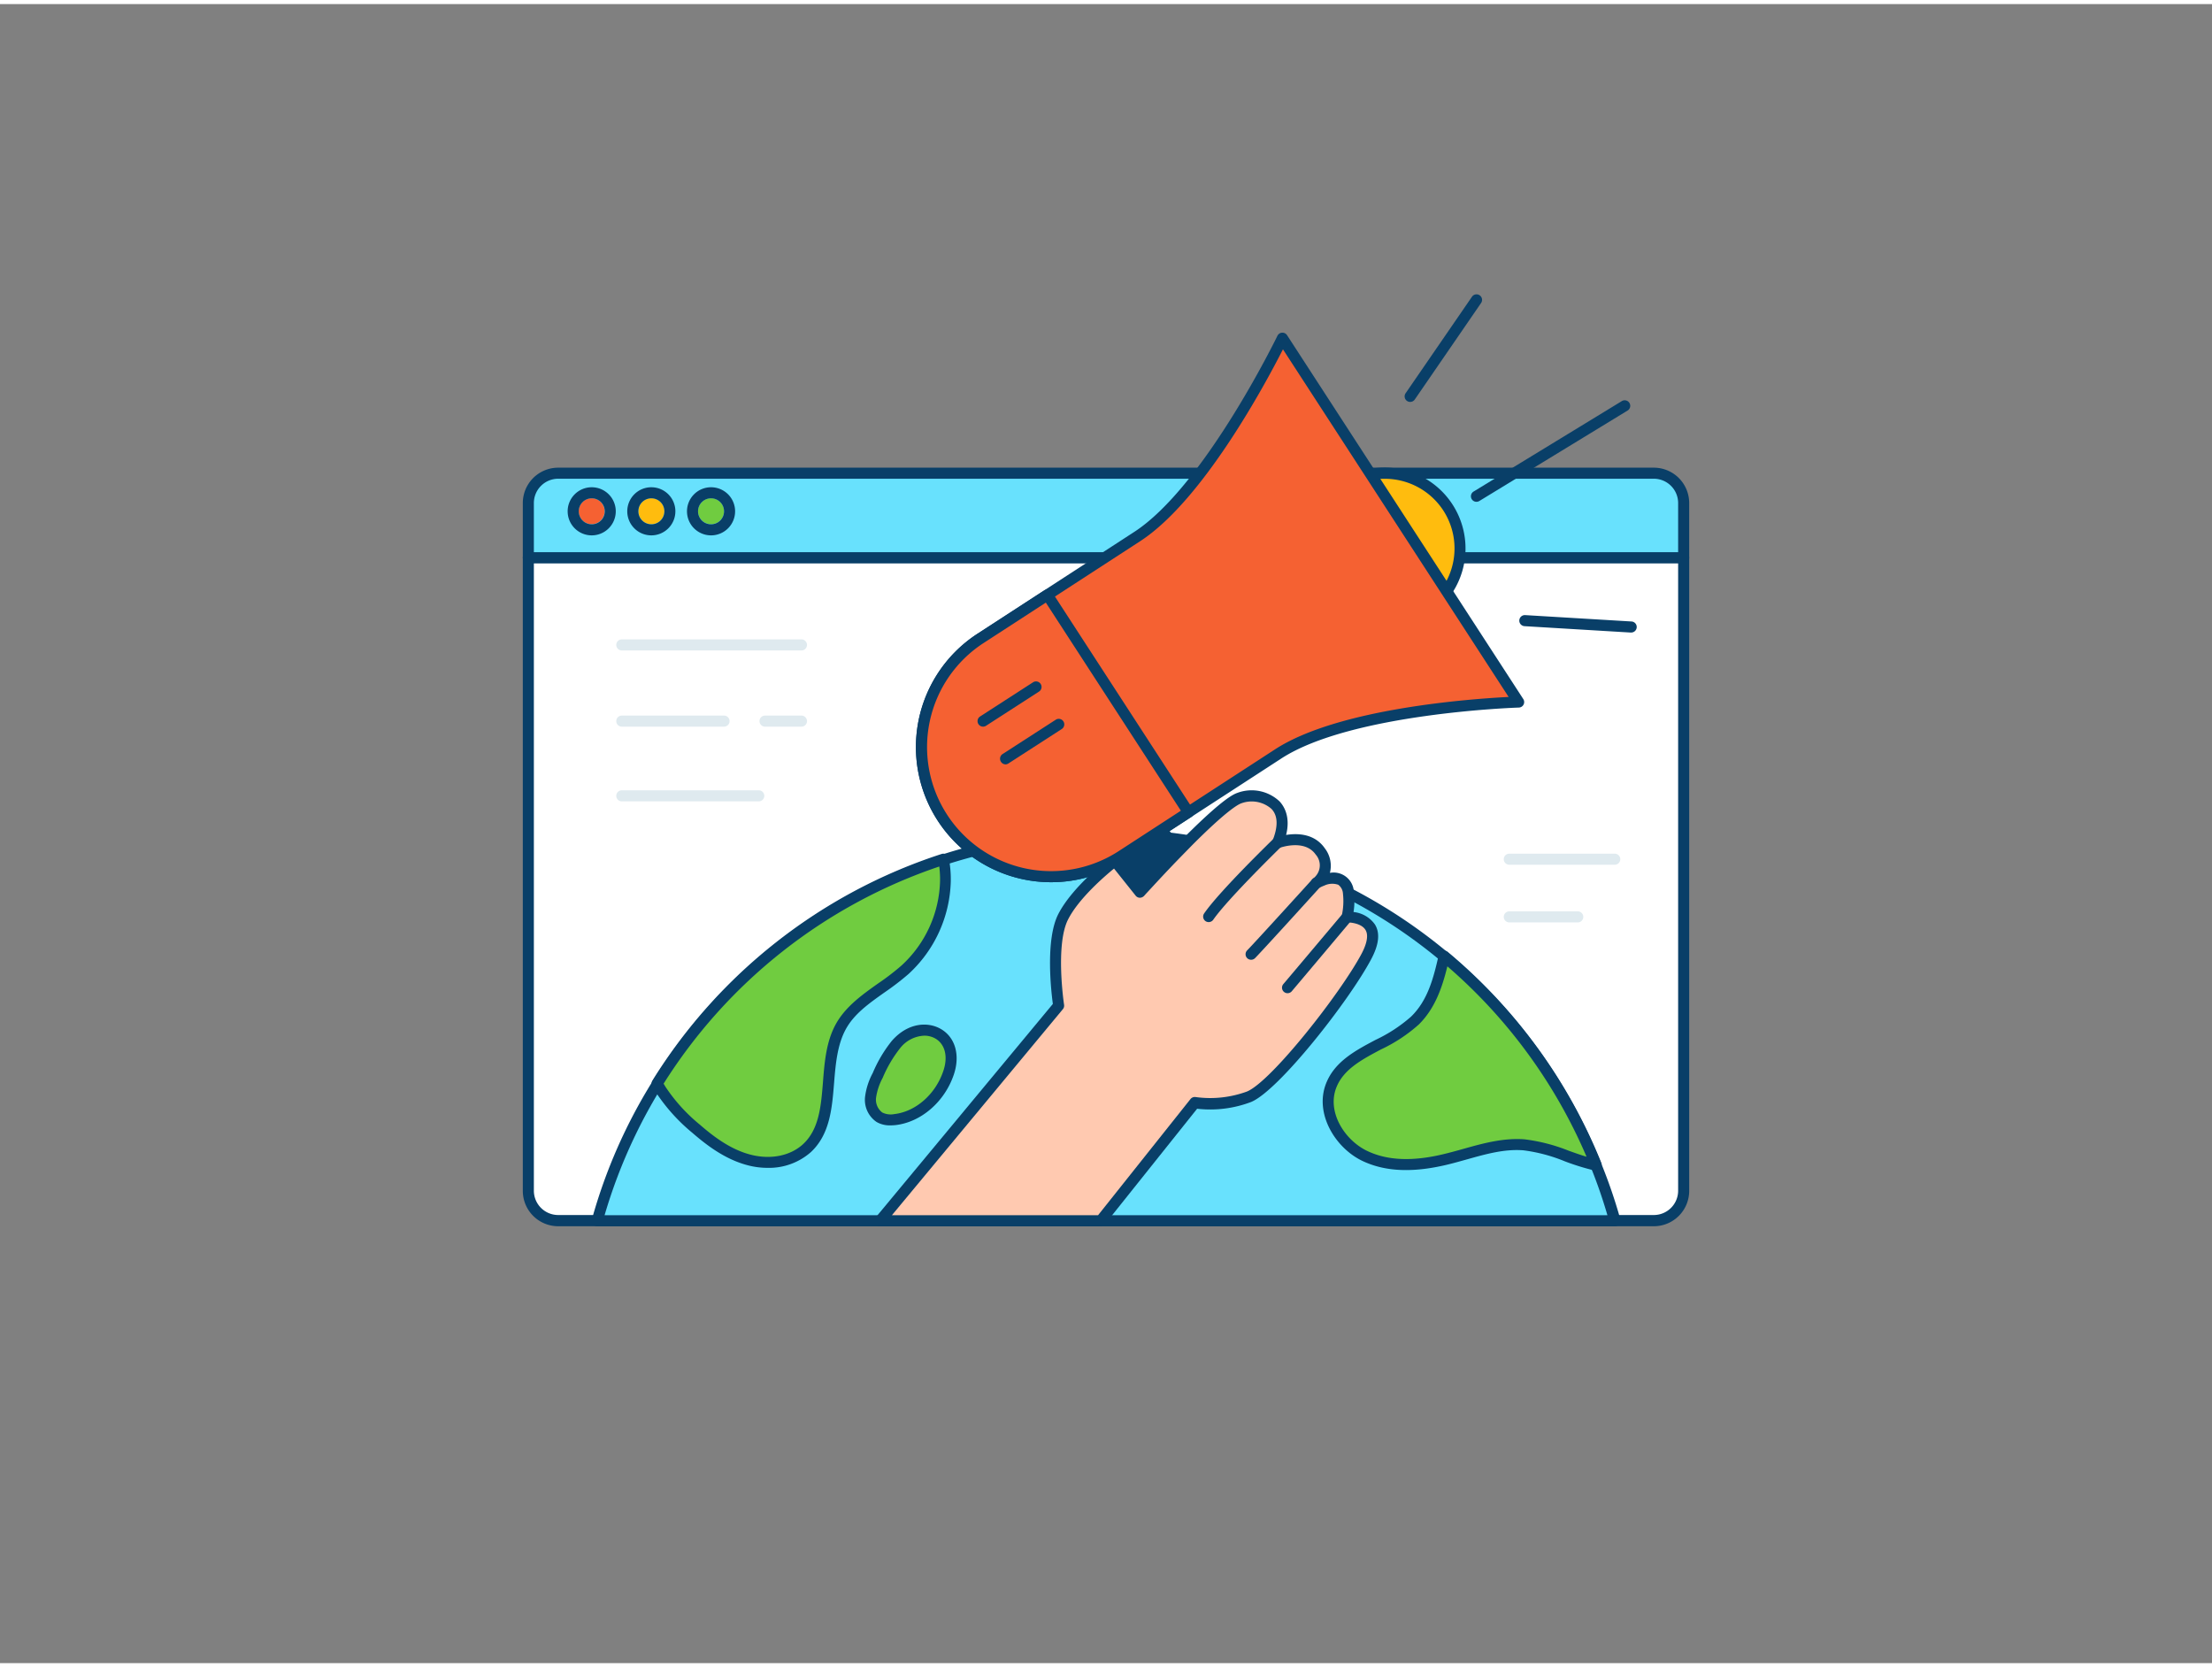 <svg xmlns="http://www.w3.org/2000/svg" viewBox="0 0 400 300" width="406" height="306" class="illustration styles_illustrationTablet__1DWOa"><rect x="0" y="0" width="400" height="300" fill="#808080" stroke="none"/><g id="_527_online_campaign_outline" data-name="#527_online_campaign_outline"><path d="M304.46,100.1V214.58a5.39,5.39,0,0,1-5.39,5.39H100.93a5.39,5.39,0,0,1-5.39-5.39V100.1Z" fill="#fff"></path><path d="M299.07,221H100.93a6.4,6.4,0,0,1-6.39-6.39V100.1a1,1,0,0,1,1-1H304.46a1,1,0,0,1,1,1V214.58A6.4,6.4,0,0,1,299.07,221ZM96.54,101.1V214.58a4.4,4.4,0,0,0,4.39,4.39H299.07a4.4,4.4,0,0,0,4.39-4.39V101.1Z" fill="#093f68"></path><path d="M100.93,84.83H299.07a5.39,5.39,0,0,1,5.39,5.39v9.89a0,0,0,0,1,0,0H95.54a0,0,0,0,1,0,0V90.22A5.39,5.39,0,0,1,100.93,84.83Z" fill="#68e1fd"></path><path d="M304.46,101.11H95.54a1,1,0,0,1-1-1V90.22a6.4,6.4,0,0,1,6.39-6.39H299.07a6.4,6.4,0,0,1,6.39,6.39v9.89A1,1,0,0,1,304.46,101.11Zm-207.92-2H303.46V90.22a4.4,4.4,0,0,0-4.39-4.39H100.93a4.4,4.4,0,0,0-4.39,4.39Z" fill="#093f68"></path><path d="M292,220H108a94.58,94.58,0,0,1,10.86-24.77,95.47,95.47,0,0,1,169.72,14.73A92.56,92.56,0,0,1,292,220Z" fill="#68e1fd"></path><path d="M292,221H108a1,1,0,0,1-.8-.4,1,1,0,0,1-.16-.87,95.59,95.59,0,0,1,11-25,96.48,96.48,0,0,1,171.5,14.88A93,93,0,0,1,293,219.7a1,1,0,0,1-.16.87A1,1,0,0,1,292,221Zm-182.66-2H290.67a90.27,90.27,0,0,0-3-8.67A94.48,94.48,0,0,0,109.33,219Z" fill="#093f68"></path><path d="M206.88,137.18h9.5a0,0,0,0,1,0,0V175.5a4.75,4.75,0,0,1-4.75,4.75h0a4.75,4.75,0,0,1-4.75-4.75V137.18A0,0,0,0,1,206.88,137.18Z" transform="translate(-52.63 170.73) rotate(-39.47)" fill="#093f68"></path><path d="M222.3,177.42l-.56,0a5.68,5.68,0,0,1-3.88-2.07L193.5,145.75a1,1,0,0,1,.14-1.41l7.33-6a1.07,1.07,0,0,1,.73-.22,1,1,0,0,1,.68.36L226.73,168a5.75,5.75,0,0,1-.78,8.1h0A5.75,5.75,0,0,1,222.3,177.42Zm-26.62-32.17,23.72,28.8a3.75,3.75,0,0,0,5.28.51h0A3.73,3.73,0,0,0,226,172a3.76,3.76,0,0,0-.84-2.74l-23.72-28.81Z" fill="#093f68"></path><circle cx="250.4" cy="98.45" r="13.61" fill="#ffbc0e"></circle><path d="M250.42,113.07a14.63,14.63,0,1,1,7.93-2.36A14.64,14.64,0,0,1,250.42,113.07Zm0-27.23a12.46,12.46,0,0,0-6.85,2A12.61,12.61,0,1,0,261,91.58h0A12.62,12.62,0,0,0,250.38,85.84Z" fill="#093f68"></path><path d="M231.9,60.42l42.72,65.8s-30.45.92-43.46,9.37L202.81,154a23.43,23.43,0,0,1-25.52-39.3l28.35-18.41C218.66,87.84,231.9,60.42,231.9,60.42Z" fill="#f56132"></path><path d="M190.11,158.79a24.44,24.44,0,0,1-13.36-44.93L205.1,95.45c12.63-8.2,25.77-35.2,25.9-35.47a1,1,0,0,1,.84-.56,1,1,0,0,1,.9.45l42.72,65.8a1,1,0,0,1,.05,1,1,1,0,0,1-.86.54c-.3,0-30.32,1-42.95,9.21l-28.35,18.41A24.27,24.27,0,0,1,190.11,158.79ZM232,62.43c-3.06,6-14.4,27.28-25.83,34.7l-28.35,18.41a22.43,22.43,0,0,0,24.42,37.62l28.35-18.41c11.44-7.42,35.46-9.12,42.22-9.46Z" fill="#093f68"></path><path d="M189.39,106.85l25.52,39.3L202.81,154A23.43,23.43,0,0,1,177.3,114.7Z" fill="#f56132"></path><path d="M190.12,158.79a24.43,24.43,0,0,1-13.37-44.92l12.1-7.86a1,1,0,0,1,.75-.14,1,1,0,0,1,.63.44l25.52,39.3a1,1,0,0,1,.14.75,1,1,0,0,1-.44.63l-12.09,7.85A24.19,24.19,0,0,1,190.12,158.79Zm-1-50.56-11.26,7.31a22.43,22.43,0,0,0,24.43,37.63l11.25-7.31Z" fill="#093f68"></path><path d="M177.77,130.66a1,1,0,0,1-.54-1.84l9.62-6.21a1,1,0,0,1,1.08,1.68l-9.62,6.21A1,1,0,0,1,177.77,130.66Z" fill="#093f68"></path><path d="M181.84,137.48A1,1,0,0,1,181,137a1,1,0,0,1,.29-1.38l9.62-6.21a1,1,0,1,1,1.09,1.68l-9.62,6.21A1,1,0,0,1,181.84,137.48Z" fill="#093f68"></path><path d="M199.05,220l17-21.31a20.14,20.14,0,0,0,9.81-1.08c4.69-1.94,17.37-18.12,21.22-25.37s-3.48-7.15-3.48-7.15a13,13,0,0,0,.23-4.38c-.53-3.25-3.13-2.82-4.67-2.25A8.48,8.48,0,0,0,238,159a4.47,4.47,0,0,0,.72-.7,3.88,3.88,0,0,0,0-5.05c-2.45-3.54-7.7-1.57-7.7-1.57,3-7.21-3-9.42-6.91-8.09-1.72.59-5.5,4-9.14,7.68l-1.85,1.89c-3,3-5.57,5.86-6.57,7l-.43.48-4.53-5.68S194.85,160,192.3,165s-.85,16.11-.85,16.11L159.16,220Z" fill="#ffc9b0"></path><path d="M199.05,221H159.16a1,1,0,0,1-.91-.58,1,1,0,0,1,.14-1.06l32-38.56c-.3-2.2-1.4-11.64,1-16.28,2.62-5.08,9.33-10.2,9.61-10.42a1,1,0,0,1,1.39.17l3.8,4.76c1-1.05,3.38-3.67,6.23-6.59l1.77-1.81.09-.09c7.08-7.08,8.92-7.71,9.52-7.92a7.36,7.36,0,0,1,7.58,1.55c.85.91,2,2.82,1.19,6.07,2-.32,5.12-.29,7,2.42a5.17,5.17,0,0,1,.92,4.44,3.66,3.66,0,0,1,4.33,3.44,12.48,12.48,0,0,1-.06,3.64,5.42,5.42,0,0,1,3.85,2.22c1,1.57.74,3.69-.65,6.3-4,7.55-16.73,23.77-21.72,25.83a20.77,20.77,0,0,1-9.76,1.22l-16.66,20.87A1,1,0,0,1,199.05,221Zm-37.76-2h37.28L215.28,198a1,1,0,0,1,.94-.36,19.32,19.32,0,0,0,9.27-1c4.41-1.82,16.95-17.81,20.72-24.91.71-1.34,1.41-3.18.71-4.32-.83-1.36-3.29-1.36-3.3-1.36a1,1,0,0,1-.78-.36,1,1,0,0,1-.21-.83,12.14,12.14,0,0,0,.22-4,2.14,2.14,0,0,0-.85-1.61,3.31,3.31,0,0,0-2.48.13,9.91,9.91,0,0,0-1,.45,1,1,0,0,1-1.33-.32,1,1,0,0,1,.22-1.34,3.56,3.56,0,0,0,.56-.54,2.93,2.93,0,0,0-.05-3.84c-2-2.87-6.48-1.23-6.53-1.21a1,1,0,0,1-1.07-.24,1,1,0,0,1-.2-1.08c1-2.5,1-4.48-.2-5.73a5.42,5.42,0,0,0-5.47-1c-.6.21-2.66,1.35-8.75,7.44l-.08.08-1.76,1.8c-3.32,3.39-6,6.37-6.55,6.94l-.42.47a1.1,1.1,0,0,1-.78.34,1,1,0,0,1-.75-.38l-3.91-4.9c-1.81,1.48-6.36,5.42-8.28,9.15-2.38,4.57-.77,15.39-.75,15.49a1,1,0,0,1-.22.79Z" fill="#093f68"></path><path d="M232.84,178.86a1,1,0,0,1-.77-1.65c2.45-2.89,10.78-12.79,10.78-12.79l1.53,1.28s-8.33,9.91-10.78,12.8A1,1,0,0,1,232.84,178.86Z" fill="#093f68"></path><path d="M226.23,172.81a1,1,0,0,1-.7-.29,1,1,0,0,1,0-1.41c1.88-1.94,11.65-12.72,11.75-12.82a1,1,0,1,1,1.48,1.34c-.4.44-9.89,10.91-11.79,12.87A1,1,0,0,1,226.23,172.81Z" fill="#093f68"></path><path d="M218.57,166a1,1,0,0,1-.57-.17,1,1,0,0,1-.25-1.4c2.75-4,12.21-13.17,12.61-13.56a1,1,0,1,1,1.4,1.43c-.1.1-9.73,9.47-12.37,13.28A1,1,0,0,1,218.57,166Z" fill="#093f68"></path><circle cx="106.99" cy="91.71" r="2.35" fill="#f56132"></circle><path d="M107,89.37a2.35,2.35,0,1,1-2.34,2.34A2.35,2.35,0,0,1,107,89.37m0-2a4.35,4.35,0,1,0,4.35,4.34A4.35,4.35,0,0,0,107,87.37Z" fill="#093f68"></path><circle cx="117.79" cy="91.71" r="2.35" fill="#ffbc0e"></circle><path d="M117.79,89.37a2.35,2.35,0,1,1-2.35,2.34,2.34,2.34,0,0,1,2.35-2.34m0-2a4.35,4.35,0,1,0,4.34,4.34,4.35,4.35,0,0,0-4.34-4.34Z" fill="#093f68"></path><circle cx="128.58" cy="91.71" r="2.35" fill="#70cc40"></circle><path d="M128.58,89.37a2.35,2.35,0,1,1-2.35,2.34,2.35,2.35,0,0,1,2.35-2.34m0-2a4.35,4.35,0,1,0,4.35,4.34,4.35,4.35,0,0,0-4.35-4.34Z" fill="#093f68"></path><path d="M171,158.66a22.38,22.38,0,0,1-7.3,16c-3.88,3.49-9.09,5.74-11.63,10.3-3.75,6.76-.45,16.63-6.09,21.92-2.73,2.55-6.91,3.1-10.52,2.16s-6.75-3.19-9.56-5.65a31.86,31.86,0,0,1-6.38-7.06c-.23-.37-.44-.74-.64-1.1a95.66,95.66,0,0,1,51.78-40.57A18.87,18.87,0,0,1,171,158.66Z" fill="#70cc40"></path><path d="M138.8,210.44a14,14,0,0,1-3.6-.47c-4.14-1.08-7.5-3.7-10-5.86a33,33,0,0,1-6.57-7.29c-.24-.38-.46-.77-.67-1.14a1,1,0,0,1,0-1,96.67,96.67,0,0,1,52.32-41,1,1,0,0,1,.82.09,1,1,0,0,1,.47.67,20,20,0,0,1,.36,4.25,23.55,23.55,0,0,1-7.63,16.69,48.46,48.46,0,0,1-4.38,3.36c-2.82,2-5.49,3.88-7,6.68s-1.82,6.28-2.09,9.66c-.37,4.56-.74,9.28-4.19,12.51A11.45,11.45,0,0,1,138.8,210.44ZM120,195.22l.33.55a30.8,30.8,0,0,0,6.19,6.83c2.3,2,5.42,4.46,9.15,5.44s7.3.21,9.59-1.92c2.87-2.7,3.21-6.84,3.56-11.21.28-3.59.58-7.31,2.33-10.47s4.77-5.31,7.65-7.35a44.2,44.2,0,0,0,4.19-3.21,21.44,21.44,0,0,0,7-15.24h0a18.58,18.58,0,0,0-.14-2.69A94.69,94.69,0,0,0,120,195.22Z" fill="#093f68"></path><path d="M288.59,209.93c-4.39-1-8.52-3.29-13-3.64-4.67-.37-9.2,1.4-13.75,2.53-5,1.24-10.46,1.68-15.08-.56s-7.87-7.88-6-12.66c2.35-6.07,10.51-7.21,15.14-11.77,3.13-3.08,4.3-7.28,5.28-11.64A95.39,95.39,0,0,1,288.59,209.93Z" fill="#70cc40"></path><path d="M288.59,210.93a.83.83,0,0,1-.22,0,44.13,44.13,0,0,1-5.38-1.66,29.35,29.35,0,0,0-7.51-2c-3.43-.27-6.76.67-10.28,1.66-1.05.29-2.1.59-3.15.85-6.43,1.6-11.58,1.39-15.76-.63-4.84-2.35-8.61-8.51-6.51-13.93,1.55-4,5.33-6,9-7.94a27,27,0,0,0,6.38-4.18c3-2.91,4.06-6.93,5-11.14a1,1,0,0,1,.66-.73,1,1,0,0,1,1,.18,96.7,96.7,0,0,1,27.75,38.13,1,1,0,0,1-.17,1A1,1,0,0,1,288.59,210.93ZM261.73,174c-.93,3.82-2.24,7.64-5.18,10.53a28.32,28.32,0,0,1-6.85,4.51c-3.48,1.85-6.78,3.6-8.06,6.91-1.7,4.39,1.49,9.44,5.53,11.4,3.73,1.81,8.44,2,14.4.48,1-.25,2.06-.54,3.09-.83,3.54-1,7.2-2,11-1.72a31.87,31.87,0,0,1,8,2.06c1.07.38,2.15.77,3.24,1.09A94.57,94.57,0,0,0,261.73,174Z" fill="#093f68"></path><path d="M162,188.15a23.36,23.36,0,0,0-3.29,5.59,11.38,11.38,0,0,0-1.3,3.93,3.87,3.87,0,0,0,1.61,3.62,4.49,4.49,0,0,0,2.8.42c4.49-.52,8.23-4.15,9.69-8.42C173.94,186.2,166.65,182.83,162,188.15Z" fill="#70cc40"></path><path d="M161,202.76a4.75,4.75,0,0,1-2.48-.61,4.83,4.83,0,0,1-2.09-4.55,12.29,12.29,0,0,1,1.38-4.29,24.47,24.47,0,0,1,3.45-5.82h0c2.92-3.35,6.55-3.5,8.86-2.17,2.63,1.51,3.55,4.76,2.35,8.29-1.67,4.9-5.9,8.56-10.52,9.1C161.63,202.74,161.31,202.76,161,202.76Zm6.14-16.22a5.86,5.86,0,0,0-4.37,2.26h0a23.16,23.16,0,0,0-3.15,5.36,10.87,10.87,0,0,0-1.2,3.59,2.91,2.91,0,0,0,1.12,2.68,3.43,3.43,0,0,0,2.18.29c3.87-.45,7.43-3.57,8.85-7.76.9-2.62.34-4.88-1.44-5.91A4,4,0,0,0,167.15,186.54ZM162,188.15h0Z" fill="#093f68"></path><path d="M144.93,116.88H112.44a1,1,0,0,1,0-2h32.49a1,1,0,0,1,0,2Z" fill="#dfeaef"></path><path d="M130.93,130.66H112.44a1,1,0,0,1,0-2h18.49a1,1,0,0,1,0,2Z" fill="#dfeaef"></path><line x1="254.96" y1="70.94" x2="266.97" y2="53.48" fill="#fff"></line><path d="M255,71.94a1,1,0,0,1-.57-.18,1,1,0,0,1-.25-1.39l12-17.45a1,1,0,0,1,1.39-.26,1,1,0,0,1,.26,1.39l-12,17.46A1,1,0,0,1,255,71.94Z" fill="#093f68"></path><line x1="266.97" y1="89.01" x2="293.77" y2="72.65" fill="#fff"></line><path d="M267,90a1,1,0,0,1-.52-1.86l26.8-16.35a1,1,0,0,1,1.37.33,1,1,0,0,1-.33,1.38l-26.8,16.35A1,1,0,0,1,267,90Z" fill="#093f68"></path><line x1="275.74" y1="111.49" x2="294.89" y2="112.64" fill="#fff"></line><path d="M294.89,113.64h-.06l-19.15-1.15a1,1,0,1,1,.12-2L295,111.64a1,1,0,0,1-.06,2Z" fill="#093f68"></path><path d="M144.93,130.66h-6.59a1,1,0,0,1,0-2h6.59a1,1,0,0,1,0,2Z" fill="#dfeaef"></path><path d="M137.21,144.17H112.44a1,1,0,0,1,0-2h24.77a1,1,0,0,1,0,2Z" fill="#dfeaef"></path><path d="M292,155.63H272.93a1,1,0,0,1,0-2H292a1,1,0,0,1,0,2Z" fill="#dfeaef"></path><path d="M285.31,166.06H272.93a1,1,0,0,1,0-2h12.38a1,1,0,0,1,0,2Z" fill="#dfeaef"></path></g></svg>